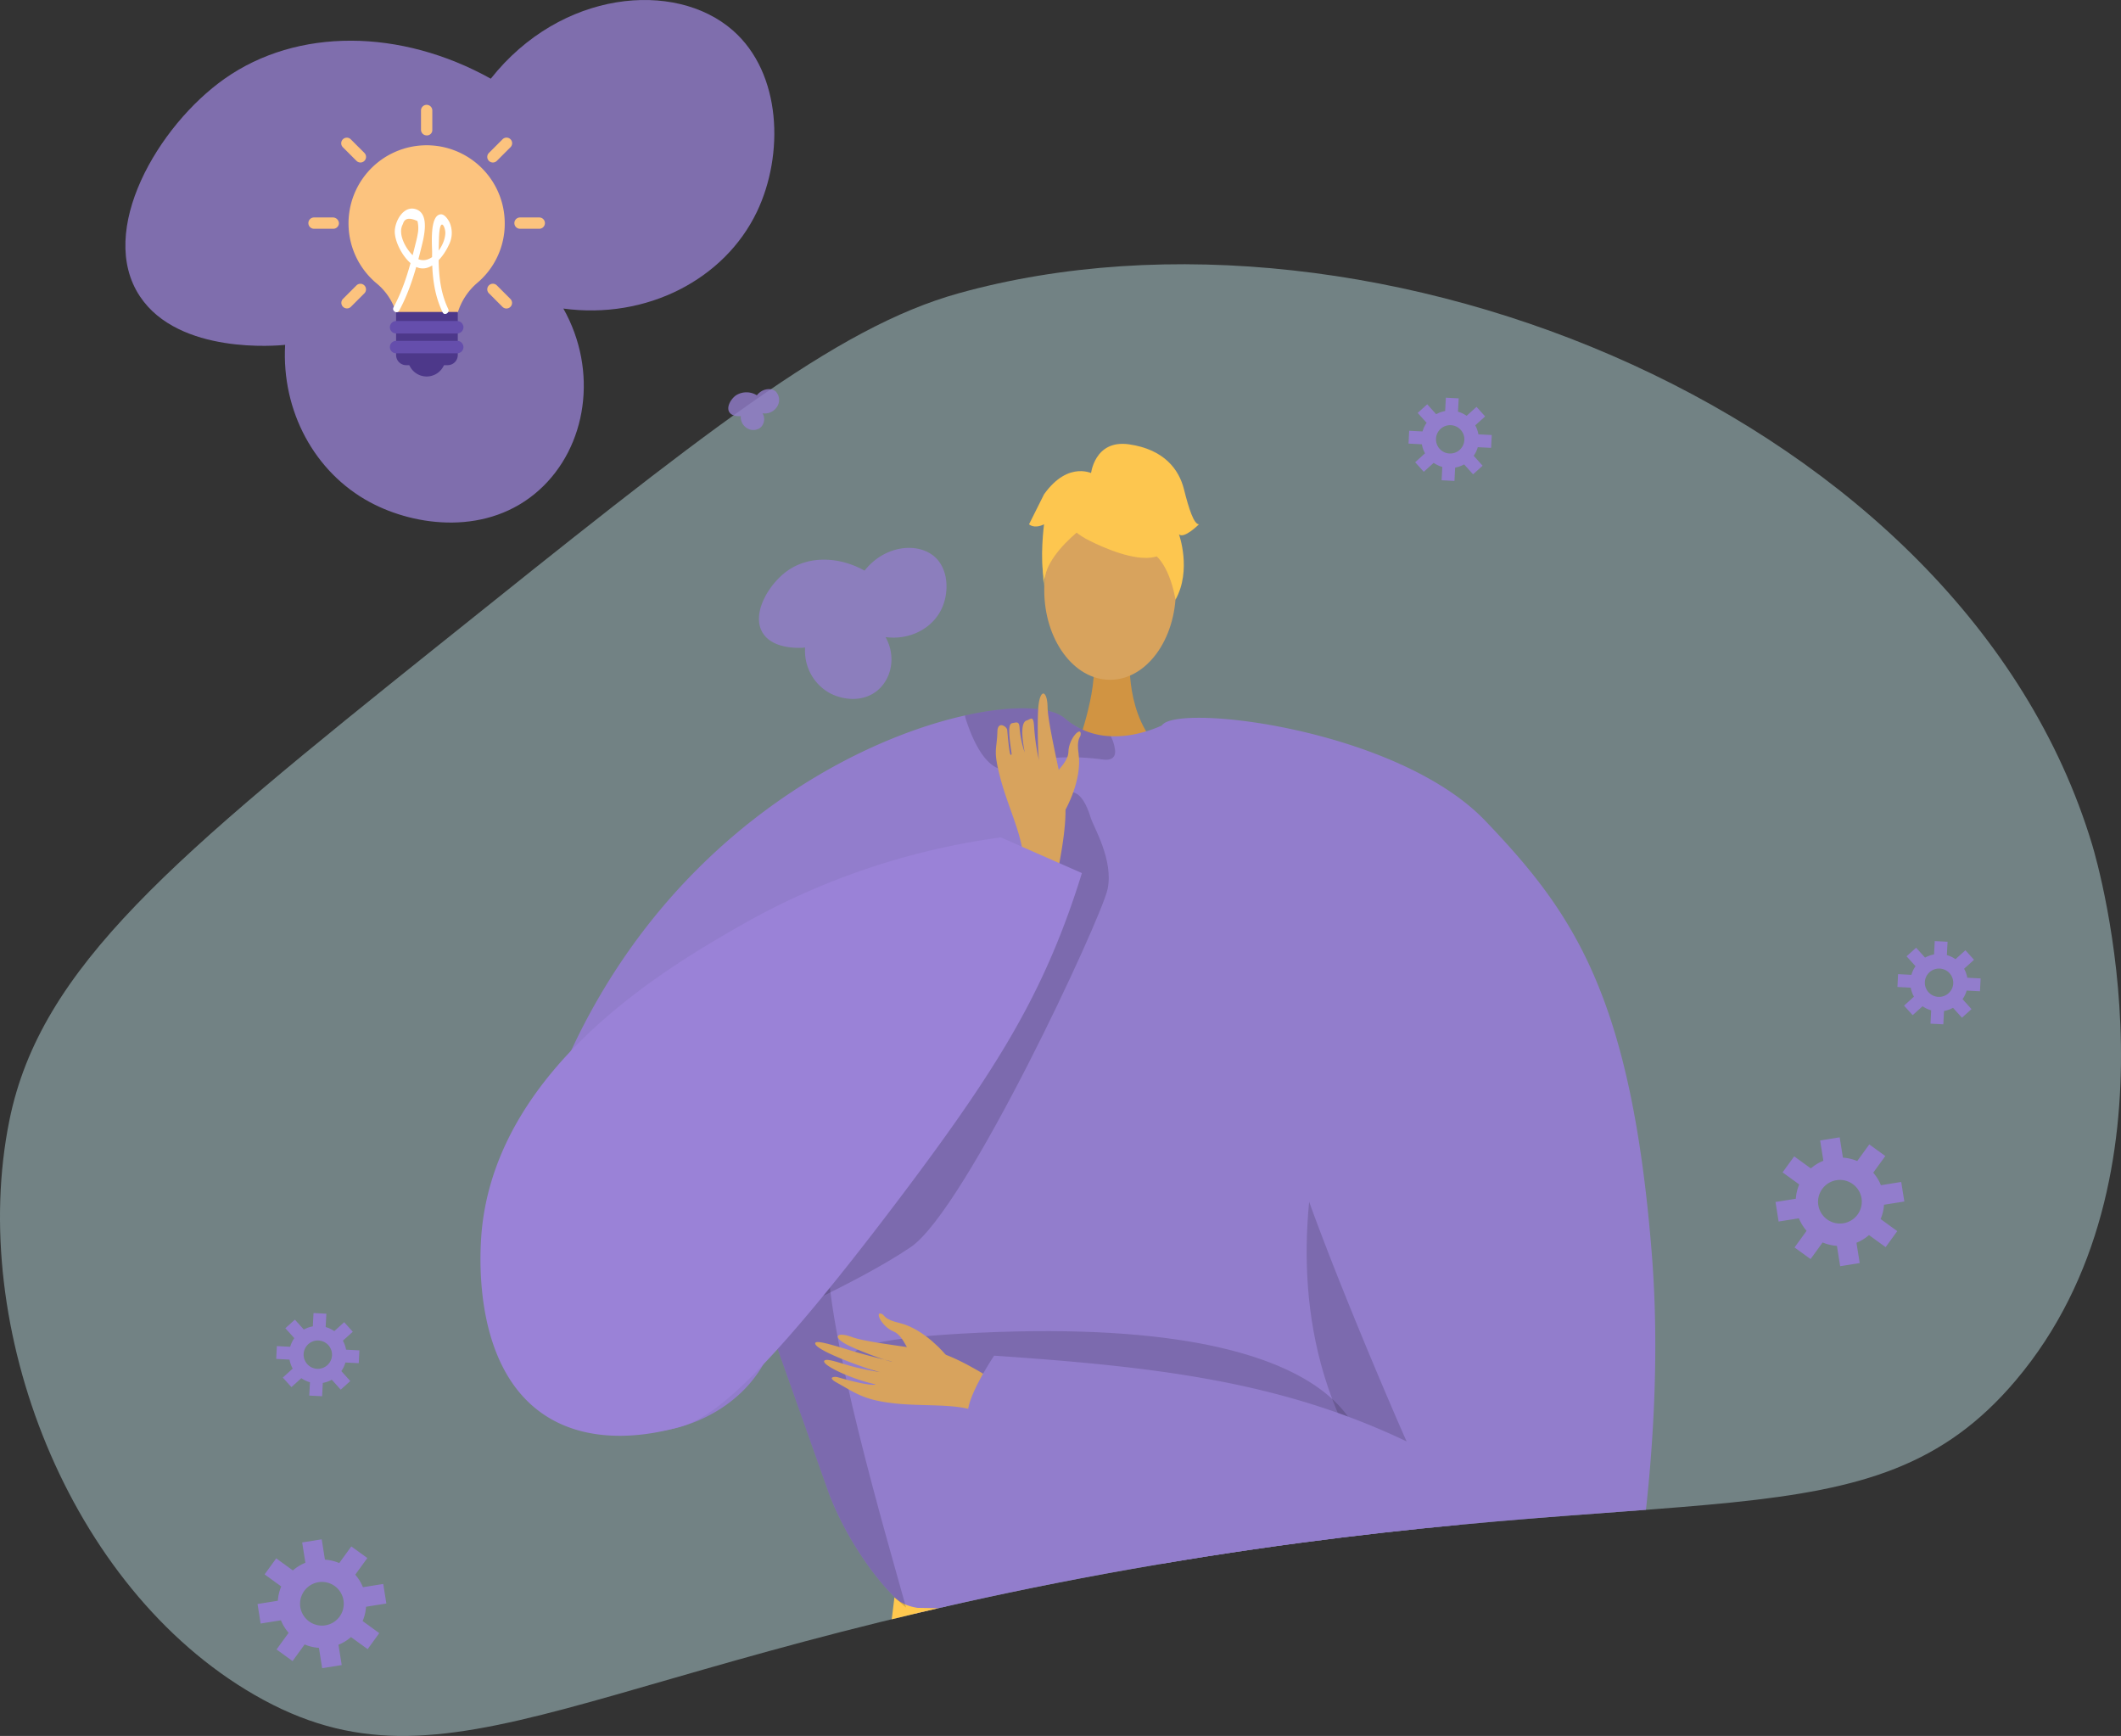 <svg xmlns="http://www.w3.org/2000/svg" xmlns:xlink="http://www.w3.org/1999/xlink" width="652.557" height="534.033" viewBox="0 0 652.557 534.033"><rect x="0" y="0" width="652.557" height="534.033" fill="#333333" stroke="none"/><defs><style>.a,.m{fill:none;}.b{fill:#b4d5d9;opacity:0.49;}.c{clip-path:url(#a);}.d{fill:#d19442;}.e,.l{fill:#d8a35d;}.f,.o,.p{fill:#927dcc;}.g{fill:#ffc84f;}.h{opacity:0.15;}.i{opacity:0.3;}.j{opacity:0.5;}.k{fill:#fdc64f;}.l,.p{fill-rule:evenodd;}.m{stroke:#927dcc;stroke-miterlimit:10;stroke-width:1.093px;}.n{fill:#9a82d7;}.o{opacity:0.8;}.q{fill:#fcc37e;}.r{fill:#4d388a;}.s{fill:#654eac;}.t{fill:#fff;}</style><clipPath id="a"><path class="a" d="M1000.869,525.291c81.341-65.176,122.011-97.765,160.195-108.367,127.571-35.423,308.806,37.482,348.66,169.618,2.073,6.875,29.4,102.353-23.558,164.906-44.344,52.372-100.131,28.7-263.851,56.54-175.279,29.8-217.531,74.991-277.986,40.124-57.237-33.013-88.271-113.264-75.386-176.76C878.526,624.128,919.437,590.538,1000.869,525.291Z" transform="translate(-866.049 -408.009)"/></clipPath></defs><g transform="translate(-866.049 -354)"><g transform="translate(866.049 354)"><g transform="translate(0 81.29)"><path class="b" d="M1000.869,525.291c81.341-65.176,122.011-97.765,160.195-108.367,127.571-35.423,308.806,37.482,348.66,169.618,2.073,6.875,29.4,102.353-23.558,164.906-44.344,52.372-100.131,28.7-263.851,56.54-175.279,29.8-217.531,74.991-277.986,40.124-57.237-33.013-88.271-113.264-75.386-176.76C878.526,624.128,919.437,590.538,1000.869,525.291Z" transform="translate(-866.049 -408.009)"/><g class="c"><g transform="translate(147.827 55.251)"><path class="d" d="M1102.649,489.776s-1.683,18.773,9.9,29.156-26.687,0-26.687,0,7.121-17.982,5.524-29.156S1102.649,489.776,1102.649,489.776Z" transform="translate(-902.845 -424.467)"/><ellipse class="e" cx="20.245" cy="27.622" rx="20.245" ry="27.622" transform="translate(173.451 17.345)"/><path class="f" d="M1287.087,663.353c-.431,6.782-7.441,37.506-16.207,64.817-7.181,22.419-15.561,42.548-22.45,45.331-15.285,6.151-130.692,14.594-154.42,3.277-.552-.415-1.153-.862-1.722-1.355-8.9-7.243-18.56-21.543-23.682-34.937,0-.015-13.639-38.459-16.422-46.286-.032-.077-.047-.139-.077-.2-.093-.307-.2-.6-.307-.876-.032-.107-.078-.2-.108-.307-14.362,49.037-126.617,45.47-61.51-90.727,30.647-64.108,85.345-93.355,120.267-101.12,15.116-3.368,26.526-2.708,30.693.891a22.643,22.643,0,0,0,14.131,5.491,30.639,30.639,0,0,0,7.935-.724,39.541,39.541,0,0,0,8.412-2.86c1.291-.6,2.046-1.029,2.046-1.029a82.016,82.016,0,0,1,21.374,1.276C1274.049,519.485,1287.795,651.96,1287.087,663.353Z" transform="translate(-961.351 -417.414)"/><path class="g" d="M1217.089,870.29h-79.556q.16-7.308.357-14.737c.167-6.767.358-13.581.549-20.324.2-7.148.4-14.235.595-21.146.191-6.624.37-13.081.537-19.276.452-17.5.762-32.952.7-44.174-.047-10.626-.428-17.452-1.346-18.62-.345-.441-.7-.358-1.084.238-1.2,1.883-2.562,8.876-4.05,19.526-.8,5.659-1.621,12.354-2.479,19.859-.846,7.339-1.714,15.476-2.62,24.172-.631,6.1-1.275,12.485-1.942,19.085-.751,7.565-1.525,15.391-2.312,23.4-.583,5.861-1.167,11.818-1.763,17.834q-.7,7.042-1.394,14.165H1032.59c.024-.214.048-.441.084-.655.774-5.516,1.571-11.317,2.393-17.335.977-7.148,1.978-14.594,2.991-22.205.942-7.113,1.906-14.38,2.86-21.671,1.954-14.88,3.9-29.925,5.718-44.21,1.752-13.663,3.384-26.638,4.836-38.086,3.361-26.734,5.647-45.235,5.647-45.235a9.217,9.217,0,0,0,.727.656.266.266,0,0,0,.06.047,10.47,10.47,0,0,0,2.514,1.5,15.627,15.627,0,0,0,3.789,1.06c1.965.036,4.693.083,8.052.143,5.957.107,13.867.214,22.946.31,6.79.071,14.235.131,21.979.155,2.024.012,4.062.023,6.111.012h.1c4.967.01,10.006.01,15.059-.012,7.934-.036,15.879-.119,23.5-.262,7.112-.132,13.962-.31,20.253-.56,2.727-.12,5.348-.239,7.851-.37.023.012.047,0,.071,0l.62-.036c.63-.035.977-.059.977-.059,1.273-.072,2.5-.155,3.7-.238s2.36-.155,3.48-.251h.01c.93-.071,1.823-.143,2.693-.226.572-.048,1.144-.107,1.692-.167.274-.024.548-.048.81-.083s.537-.06.8-.084.525-.059.775-.083.5-.06.751-.095c.357-.036.7-.084,1.048-.131,1.335-.179,2.538-.358,3.611-.549a25.182,25.182,0,0,0,4.1-1.036c.108-.036.215-.084.322-.131a5.166,5.166,0,0,0,.56-.25c.084-.048.167-.1.238-.132a2.266,2.266,0,0,0,.2-.143,1.465,1.465,0,0,0,.322-.274,1.372,1.372,0,0,1-.012.155c0,.1-.012.251-.024.453-.012.262-.024.608-.048,1.037-.012.286-.023.607-.047.953-.036.655-.072,1.43-.109,2.31-.012.227-.024.453-.035.692a.572.572,0,0,0-.012.143c-.012.333-.036.679-.048,1.036s-.047.739-.06,1.12c-.035.7-.071,1.442-.119,2.216-.012.322-.024.656-.048.989-.023.477-.047.965-.071,1.466-.022.333-.036.679-.047,1.036-.072,1.323-.143,2.717-.227,4.195-.036.737-.071,1.5-.119,2.274s-.071,1.573-.119,2.395c-.06,1.132-.119,2.3-.179,3.49-.095,1.823-.191,3.73-.3,5.7-.047.989-.107,1.99-.153,3.013-.12,2.336-.251,4.765-.382,7.268-.107,1.8-.191,3.645-.3,5.527-.059,1.215-.131,2.443-.191,3.681q-.212,3.913-.427,8.03c-.275,5.051-.477,10.268-.62,15.617-.536,18.954-.334,39.529.393,59.686.274,7.136.6,14.213.989,21.146s.834,13.748,1.335,20.324Q1216.434,863.148,1217.089,870.29Z" transform="translate(-929.753 -326.07)"/><path class="h" d="M1024.29,637.181c.03.107.077.2.107.307.108.277.215.569.309.876.03.062.045.123.077.2,2.783,7.827,16.423,46.271,16.423,46.286,5.12,13.394,14.777,27.694,23.681,34.937-6.043-21.881-24.881-85.312-24.157-110.87C1037.13,633.552,1024.29,637.164,1024.29,637.181Z" transform="translate(-933.945 -361.777)"/><path class="h" d="M1143.977,571.138s-47.046,110.831,54.954,167.457l2.038,1.6,1.552-26.814s-44.4-73.462-44.446-75.268S1143.977,571.138,1143.977,571.138Z" transform="translate(-878.96 -380.86)"/><path class="h" d="M1109.487,511.887c.062,1.83-.906,3.03-3.844,2.631-9.165-1.246-19.514-.984-27.034,2.459a6.389,6.389,0,0,1-6.181-.26c-4.813-2.815-7.8-11.21-8.98-14.932a2.535,2.535,0,0,1-.123-.814c15.116-3.368,26.526-2.706,30.693.891a22.639,22.639,0,0,0,14.131,5.491A12.433,12.433,0,0,1,1109.487,511.887Z" transform="translate(-914.228 -417.414)"/><g class="i" transform="translate(192.93 353.536)"><path d="M1093.249,683.075l-.8-.066S1092.731,683.029,1093.249,683.075Z" transform="translate(-1092.447 -677.887)"/><path class="j" d="M1092.98,684.794c21.421,1.71,68.239-1.318,68.239-1.318,13.757-.792,23.418-2.014,25.116-3.87a1.532,1.532,0,0,1-.012.16c-.1,2.149-1.335,26.755-3.066,59.01a15.638,15.638,0,0,1-2.25-.26c-4.821-.893-8.519-3.88-11.336-8.054a38.916,38.916,0,0,1-4.408-9.207C1149.291,690.866,1099.844,685.41,1092.98,684.794Z" transform="translate(-1092.178 -679.606)"/></g><g transform="translate(168.77)"><g transform="translate(4.273 7.701)"><path class="k" d="M1090.371,471.246s35.05,19.433,24.646-11.767C1107.82,437.892,1066.468,457.337,1090.371,471.246Z" transform="translate(-1077.326 -449.834)"/><path class="k" d="M1097.36,463.325s-19.61,11.635-17.718,23.308c0,0-4.324-34.85,15.175-35.726s27.047,1.007,25.316,37.857C1120.133,488.764,1114.467,459.451,1097.36,463.325Z" transform="translate(-1079.234 -449.367)"/></g><path class="k" d="M1089.022,454.187s.984-10.858,11.749-9.32,15.378,7.688,16.915,13.84,3.077,10.763,4.613,10.763c0,0-4.613,4.613-6.15,3.076,0,0,3.992,11.058-1.081,20.137,0,0-2-13.987-9.684-15.524S1089.022,454.187,1089.022,454.187Z" transform="translate(-1070.017 -444.718)"/><path class="k" d="M1096.385,451.277s-7.688-4.613-15.376,6.15l-4.613,9.226s1.538,1.538,4.613,0c0,0-1.4,10.835.068,16.951l4.546-18.487Z" transform="translate(-1076.395 -441.901)"/></g><path class="h" d="M1197.4,666.465s5.578-45.62-118.267-39.9,89.7,36.334,89.7,36.334Z" transform="translate(-925.752 -353.113)"/><g transform="translate(102.978 84.276)"><g transform="translate(0 183.249)"><path class="l" d="M1093.168,644.237c-1.415-.6-16.032-10.987-24.288-12.407s-20.664-2.741-24.862-4.3c-4.938-1.832-6.371.075-.725,2.751,3.668,1.74,11.24,4.583,12.95,4.788.829.1-4.532-1.054-10.325-2.735-6.159-1.788-12.812-4.085-13.209-2.994-.772,2.115,16.88,8.39,20.03,8.981a80.093,80.093,0,0,1-8.3-1.671c-3.728-.966-7.954-2.644-8.868-1.927-1.437,1.13,7.821,5.626,15.628,7.339.117.266-2.464.465-11.6-2.191-.918-.266-3.328-.045-.382,1.607,6.2,3.478,8.611,5.432,17.911,6.454,9.068.995,19.25-.089,25.619,2.616Z" transform="translate(-1032.684 -620.264)"/><path class="l" d="M1066.261,635.16s-6.46-7.946-14.269-9.785c-4.642-1.093-4.439-2.267-5.212-2.682-2.568-1.379-.379,3.758,3.511,5.337,3.164,1.284,4.541,6.969,6.4,8.3s7.523,3.943,9.038,3.293S1066.261,635.16,1066.261,635.16Z" transform="translate(-1026.123 -622.461)"/></g><path class="f" d="M1223.113,532.424c26.853,28.1,44.952,53.662,51.233,133.58,3.185,40.545-1.6,80.467-4.9,101.459a25.028,25.028,0,0,1-18.85,20.355c-92.812,22.754-185.464-70.882-185.464-70.882-5.03-2.333,6.848-19.991,6.848-19.991,50.059,3.4,88.265,7.935,126.922,26.388-.2-.11-33.439-76.383-37.131-97-9.666-54.055-51.549-103.459-38.157-123.3C1128.242,496.172,1196.027,504.081,1223.113,532.424Z" transform="translate(-1016.921 -500.71)"/></g><g transform="translate(124.734 353.264)"><path class="m" d="M1047.138,870.381l1.048-11.043,2.025-21.205,2.18-22.754,2.133-22.313,2.335-24.362,1.823-19.144,1.787-18.7,2.347-24.517,1.728-18.036.369-3.908.477-4.968" transform="translate(-1047.138 -679.425)"/><path class="m" d="M1062.272,868.79l.774-8.018,2-20.717,2.156-22.3,2.109-21.873,2.406-24.946,1.834-18.99,1.835-18.978,2.657-27.412,1.584-16.488.584-5.957.048-.536" transform="translate(-1039.494 -677.834)"/><path class="m" d="M1093.888,682.576l-.06.691-.5,6.219-1.346,16.69-2.24,27.591-1.513,18.8-1.608,19.812-1.942,24.041-1.7,21.074-1.787,22.147-1.6,19.7-.762,9.447" transform="translate(-1031.13 -677.834)"/><line class="m" x2="0.482" y2="47.93" transform="translate(83.955 4.746)"/><path class="m" d="M1116.268,868.79l.178-9.9.393-20.872.357-19.859.393-21,.417-22.444.346-19.133.441-23.862.465-24.982.262-14.308.083-4.646.083-4.372V683l.012-.429" transform="translate(-1012.219 -677.834)"/><path class="m" d="M1132.315,682.481v.1l-.024,3.6-.083,17.7-.012,2.657-.143,26.6-.119,23.35-.1,19.24-.119,22.456-.107,21.348-.1,19.43-.107,20.622-.048,9.256" transform="translate(-1004.594 -677.882)"/><path class="m" d="M1145.214,682.481l.024,1.334.417,21.789.5,26.03.012.894.417,21.968.381,19.371.405,21.67.393,20.181.381,20.359.393,20.419.239,12.342" transform="translate(-997.598 -677.882)"/></g><path class="m" d="M1046.851,696.851s127.716,6.029,161.461,0" transform="translate(-922.549 -317.36)"/><path class="m" d="M1132.587,716.4c-44.687,10.122-87.451-5.879-87.451-5.879" transform="translate(-923.415 -310.456)"/><path class="m" d="M1102.917,712.414s40.328,11.332,75.75,1.763" transform="translate(-894.229 -309.498)"/><path class="m" d="M1043.677,722.064s32.2,16.86,84.51,8.266" transform="translate(-924.152 -304.624)"/><path class="m" d="M1041.925,735.816s50.113,15.3,84.669,7.426" transform="translate(-925.037 -297.677)"/><path class="m" d="M1040.169,749.478s25.522,20.008,84.7,11.033" transform="translate(-925.924 -290.776)"/><path class="m" d="M1038.125,765.193s38.916,20.333,85.834,6.466" transform="translate(-926.957 -282.838)"/><path class="m" d="M1036.224,779.589s27.563,19.565,86.379,8.2" transform="translate(-927.917 -275.566)"/><path class="m" d="M1034.237,794.347s38.042,19.886,87.613,3.82" transform="translate(-928.92 -268.112)"/><path class="m" d="M1033.42,806.516c-.524-.417-.774-.655-.774-.655" transform="translate(-929.724 -262.296)"/><path class="m" d="M1104.135,726.8s16.848,13.912,73.917,3.585" transform="translate(-893.613 -302.234)"/><path class="m" d="M1104.429,740.707s23.641,11.022,72.124,2.318" transform="translate(-893.465 -295.207)"/><path class="m" d="M1103.663,756.146s36.505,10.995,73.277,0" transform="translate(-893.852 -287.408)"/><path class="m" d="M1103.314,768.949s35.486,15.775,74.51,0" transform="translate(-894.028 -280.941)"/><path class="m" d="M1102.917,783.006s33.786,11.854,76.087,0" transform="translate(-894.229 -273.841)"/><path class="m" d="M1102.555,796.506s28.478,12.777,77.964,0" transform="translate(-894.411 -267.021)"/><path class="h" d="M1123.749,523.86c.876,2.872,7.068,12.965,5.155,21.942s-43.469,98.534-60.592,110.107-48.041,24.731-48.041,24.731l84.483-116.885,4.67-39.895S1118.272,505.913,1123.749,523.86Z" transform="translate(-935.974 -408.77)"/><g transform="translate(158.549 76.814)"><path class="l" d="M1085.585,527.569s5.16-9.038,4.037-17.113c-.668-4.8.519-5.039.629-5.924.364-2.94-3.7,1.019-3.769,5.287-.056,3.468-4.938,6.859-5.515,9.108s-.975,8.576.2,9.774S1085.585,527.569,1085.585,527.569Z" transform="translate(-1064.148 -491.831)"/><path class="l" d="M1087.823,554.909c.051-1.561,4.53-19.226,2.845-27.571s-5.071-22.815-5.136-27.365c-.075-5.351-2.408-6.01-2.873.322-.3,4.115-.134,14.561.3,16.257a66.071,66.071,0,0,1-1.582-10.7c-.208-3.575-1.051-2.161-2.244-1.829-2.2.614-1.237,6.65-.643,9.853a30.936,30.936,0,0,1-1.6-7.858c-.157-1.82-1.036-1.346-2.116-1.18s-1.534,1.477-.292,9.5c-.209.209-.537,2.226-1.373-7.408-.084-.969-2.911-2.926-3.016.5-.184,6.02-1.443,5.488,1,14.676,2.384,8.96,7.149,18.212,6.922,25.239Z" transform="translate(-1069.604 -495.753)"/></g><path class="n" d="M1124.364,525.159a220.924,220.924,0,0,0-79.791,26.93c-21.286,12.2-74.135,42.484-79.79,92.756-.5,4.393-4.238,42.2,18.95,57.848,15.518,10.468,35.03,5.566,40.212,4.264,9.205-2.312,21.522-7.5,69.5-71.089,27.265-36.139,41.227-58.244,51.864-87.77,1.787-4.962,3.117-9.126,3.99-11.969Z" transform="translate(-964.265 -404.085)"/></g></g></g><path class="o" d="M1053.679,472.98c6.227-7.873,16.373-8.794,21.513-4.3,4.377,3.825,4.567,11.087,2.151,16.133-2.884,6.025-9.824,9.606-17.209,8.606,3.123,5.546,2.1,12.3-2.151,16.133-4.526,4.076-10.977,3.277-15.06,1.076a14.818,14.818,0,0,1-7.529-13.983c-.626.068-9.442.9-12.908-4.3-3.877-5.822,1.607-15.193,7.53-19.362C1036.483,468.426,1045.678,468.528,1053.679,472.98Z" transform="translate(-787.685 -297.434)"/><path class="o" d="M1023.711,435.428c1.684-2.13,4.43-2.378,5.82-1.163a3.812,3.812,0,0,1,.581,4.365,4.441,4.441,0,0,1-4.655,2.328,3.549,3.549,0,0,1-.583,4.365,3.612,3.612,0,0,1-4.073.29,4.008,4.008,0,0,1-2.038-3.782c-.169.018-2.554.242-3.492-1.165-1.049-1.574.435-4.109,2.038-5.238A6.054,6.054,0,0,1,1023.711,435.428Z" transform="translate(-790.851 -313.824)"/><path class="o" d="M1004.1,378.209c21.546-27.241,56.65-30.428,74.436-14.886,15.148,13.236,15.8,38.364,7.443,55.825-9.98,20.846-33.993,33.236-59.547,29.776,10.807,19.193,7.27,42.576-7.443,55.825-15.656,14.1-37.977,11.335-52.106,3.725-16.99-9.151-27.207-28.04-26.052-48.384-2.164.235-32.667,3.113-44.66-14.89-13.415-20.145,5.563-52.565,26.051-66.991C944.6,362.45,976.416,362.8,1004.1,378.209Z" transform="translate(-853.103 -354)"/><path class="p" d="M932.311,685.847a6.718,6.718,0,1,1,1.111,6.99,6.654,6.654,0,0,1-1.111-6.99Zm-7.768,16.659,4.928,3.576,3.713-5.12a13.56,13.56,0,0,0,4.4,1.049l.995,6.251,6.014-.957-.995-6.249a13.567,13.567,0,0,0,3.852-2.362l5.122,3.715,3.575-4.929-5.119-3.715a13.542,13.542,0,0,0,1.048-4.4l6.251-.995-.957-6.013-6.251,1a13.5,13.5,0,0,0-2.36-3.855l3.715-5.12-4.929-3.575-3.713,5.12a13.465,13.465,0,0,0-4.4-1.051l-.993-6.251-6.011.957.992,6.252a13.521,13.521,0,0,0-3.853,2.36l-5.121-3.715-3.575,4.929,5.12,3.715a13.423,13.423,0,0,0-1.048,4.4l-6.252.995.957,6.011,6.251-.995a13.492,13.492,0,0,0,2.36,3.853Z" transform="translate(-839.46 -195.075)"/><path class="p" d="M1242.607,603.681a6.726,6.726,0,0,1,11.279-1.8,6.659,6.659,0,0,1,1.111,6.991,6.728,6.728,0,0,1-11.279,1.794,6.654,6.654,0,0,1-1.111-6.99Zm-7.768,16.659,4.928,3.576,3.713-5.12a13.569,13.569,0,0,0,4.4,1.049l.995,6.251,6.013-.957-.995-6.249a13.543,13.543,0,0,0,3.851-2.362l5.122,3.715,3.574-4.929-5.119-3.715a13.573,13.573,0,0,0,1.049-4.4l6.249-.995-.956-6.013-6.252,1a13.461,13.461,0,0,0-2.36-3.855l3.715-5.12-4.929-3.575-3.713,5.12a13.469,13.469,0,0,0-4.4-1.051l-.995-6.251-6.011.957.993,6.252a13.481,13.481,0,0,0-3.853,2.36l-5.122-3.715-3.575,4.929,5.122,3.715a13.432,13.432,0,0,0-1.049,4.4l-6.252.993.957,6.013,6.251-.995a13.519,13.519,0,0,0,2.36,3.853Z" transform="translate(-682.723 -236.579)"/><path class="p" d="M1263.124,556.67a4.368,4.368,0,0,1,7.407.384,4.319,4.319,0,0,1-.238,4.589,4.368,4.368,0,0,1-7.407-.382,4.325,4.325,0,0,1,.238-4.591Zm-7.182,9.533,2.646,2.936,3.051-2.751a8.784,8.784,0,0,0,2.651,1.261l-.212,4.1,3.949.2.212-4.1a8.783,8.783,0,0,0,2.765-.981l2.751,3.052,2.937-2.649-2.75-3.051a8.752,8.752,0,0,0,1.26-2.651l4.1.212.2-3.948-4.106-.212a8.747,8.747,0,0,0-.978-2.766l3.051-2.751-2.649-2.937-3.049,2.751a8.753,8.753,0,0,0-2.652-1.26l.214-4.106-3.948-.2-.214,4.1a8.78,8.78,0,0,0-2.766.98l-2.751-3.051-2.935,2.648,2.751,3.051a8.711,8.711,0,0,0-1.26,2.65l-4.106-.212-.2,3.948,4.1.212a8.792,8.792,0,0,0,.978,2.766Z" transform="translate(-670.133 -256.837)"/><path class="p" d="M1163.192,445.606a4.369,4.369,0,0,1,7.408.384,4.323,4.323,0,0,1-.239,4.589,4.362,4.362,0,0,1-7.169-4.973Zm-7.182,9.533,2.646,2.936,3.051-2.751a8.8,8.8,0,0,0,2.65,1.261l-.211,4.1,3.948.2.212-4.1a8.806,8.806,0,0,0,2.766-.981l2.75,3.052,2.937-2.649-2.749-3.051a8.784,8.784,0,0,0,1.259-2.65l4.1.212.2-3.949-4.106-.211a8.754,8.754,0,0,0-.979-2.766l3.051-2.751-2.648-2.937-3.051,2.751a8.732,8.732,0,0,0-2.651-1.26l.212-4.106-3.948-.2-.214,4.1a8.78,8.78,0,0,0-2.767.98l-2.75-3.051-2.937,2.647,2.752,3.051a8.726,8.726,0,0,0-1.26,2.651l-4.106-.212-.2,3.948,4.1.212a8.78,8.78,0,0,0,.978,2.766Z" transform="translate(-720.611 -312.938)"/><path class="p" d="M931.727,632.69a4.368,4.368,0,0,1,7.407.384,4.319,4.319,0,0,1-.238,4.589,4.369,4.369,0,0,1-7.407-.382,4.325,4.325,0,0,1,.238-4.591Zm-7.182,9.533,2.646,2.936,3.051-2.751a8.8,8.8,0,0,0,2.651,1.261l-.212,4.1,3.949.2.212-4.1a8.784,8.784,0,0,0,2.765-.981l2.751,3.052,2.936-2.649-2.75-3.051a8.748,8.748,0,0,0,1.26-2.65l4.1.212.2-3.948-4.106-.212a8.753,8.753,0,0,0-.978-2.766l3.051-2.751-2.649-2.937-3.049,2.751a8.764,8.764,0,0,0-2.65-1.26l.212-4.106-3.948-.2-.214,4.1a8.778,8.778,0,0,0-2.766.98l-2.751-3.051-2.935,2.647,2.751,3.051a8.729,8.729,0,0,0-1.26,2.65l-4.106-.212-.2,3.948,4.1.212a8.79,8.79,0,0,0,.978,2.766Z" transform="translate(-837.529 -218.437)"/></g><g transform="translate(960.926 386.25)"><path class="q" d="M970.9,435.129a19.612,19.612,0,0,1,5.92-9.053,23.782,23.782,0,0,0,8.533-18.281,24.032,24.032,0,1,0-39.523,18.281,18.684,18.684,0,0,1,6.093,9.053Z" transform="translate(-924.939 -371.23)"/><g transform="translate(26.987 63.725)"><path class="r" d="M949.676,428.524a5.812,5.812,0,0,0,10.795,0Z" transform="translate(-945.671 -412.332)"/><path class="r" d="M962.859,434.131H950.15A3.121,3.121,0,0,1,947.015,431V417.766h18.978V431A3.12,3.12,0,0,1,962.859,434.131Z" transform="translate(-947.015 -417.766)"/></g><g transform="translate(25.072 66.51)"><path class="s" d="M966.463,423.447h-18.8a1.931,1.931,0,0,1-1.915-1.914h0a1.932,1.932,0,0,1,1.915-1.916h18.8a1.932,1.932,0,0,1,1.915,1.916h0A1.931,1.931,0,0,1,966.463,423.447Z" transform="translate(-945.743 -419.616)"/><path class="s" d="M966.463,427.5h-18.8a1.931,1.931,0,0,1-1.915-1.915h0a1.932,1.932,0,0,1,1.915-1.916h18.8a1.932,1.932,0,0,1,1.915,1.916h0A1.931,1.931,0,0,1,966.463,427.5Z" transform="translate(-945.743 -417.571)"/></g><path class="q" d="M953.846,375.427a1.746,1.746,0,0,0-1.741,1.741v5.92a1.746,1.746,0,0,0,1.741,1.741,1.646,1.646,0,0,0,1.741-1.741v-5.92A1.746,1.746,0,0,0,953.846,375.427Z" transform="translate(-917.457 -375.427)"/><path class="q" d="M938.754,382.658a1.724,1.724,0,1,0-2.438,2.438l4.18,4.178a1.723,1.723,0,0,0,2.437-2.437Z" transform="translate(-925.696 -372.038)"/><path class="q" d="M936.746,398.447h-5.92a1.745,1.745,0,0,0-1.741,1.741h0a1.746,1.746,0,0,0,1.741,1.741h5.92a1.746,1.746,0,0,0,1.741-1.741h0A1.874,1.874,0,0,0,936.746,398.447Z" transform="translate(-929.085 -363.799)"/><path class="q" d="M940.5,412.5l-4.18,4.178a1.724,1.724,0,0,0,2.438,2.437l4.178-4.178A1.723,1.723,0,0,0,940.5,412.5Z" transform="translate(-925.696 -356.962)"/><path class="q" d="M968.6,412.5a1.723,1.723,0,0,0-2.437,2.437l4.178,4.178a1.723,1.723,0,0,0,2.437-2.437Z" transform="translate(-910.62 -356.962)"/><path class="q" d="M978.853,398.447h-5.92a1.746,1.746,0,0,0-1.741,1.741h0a1.746,1.746,0,0,0,1.741,1.741h5.92a1.746,1.746,0,0,0,1.741-1.741h0A1.746,1.746,0,0,0,978.853,398.447Z" transform="translate(-907.816 -363.799)"/><path class="q" d="M970.341,382.658l-4.178,4.18a1.723,1.723,0,0,0,2.437,2.437l4.178-4.178a1.724,1.724,0,1,0-2.437-2.438Z" transform="translate(-910.62 -372.038)"/><path class="t" d="M948.274,428.019c3.277-6.051,5.14-12.607,6.779-19.258.736-2.991,2.834-10.595-1.728-11.96-3.874-1.159-6.448,3.936-6.41,6.976.044,3.71,3.406,9.664,7.042,10.986,4.237,1.538,8.075-3.6,9.563-6.886a8.063,8.063,0,0,0,.251-7c-.438-.875-1.511-2.572-2.721-2.478-3.511.275-2.619,9.695-2.646,11.784-.08,6.359.445,12.554,3.23,18.357.56,1.165,2.294.146,1.735-1.014-3.012-6.278-3.093-13.159-2.893-19.982.038-1.275.033-2.568.173-3.835.461-4.189,1.869-1.3,1.82.491-.123,4.342-5.155,10.954-9.61,7.173-2.413-2.047-5.226-6.948-3.429-10q.691-2.669,4.467-.9a9.276,9.276,0,0,1,.051,4.107c-.194,1.224-.539,2.446-.835,3.645-1.6,6.481-3.38,12.875-6.576,18.778-.616,1.138,1.118,2.154,1.735,1.014Z" transform="translate(-920.335 -364.715)"/></g></g></svg>